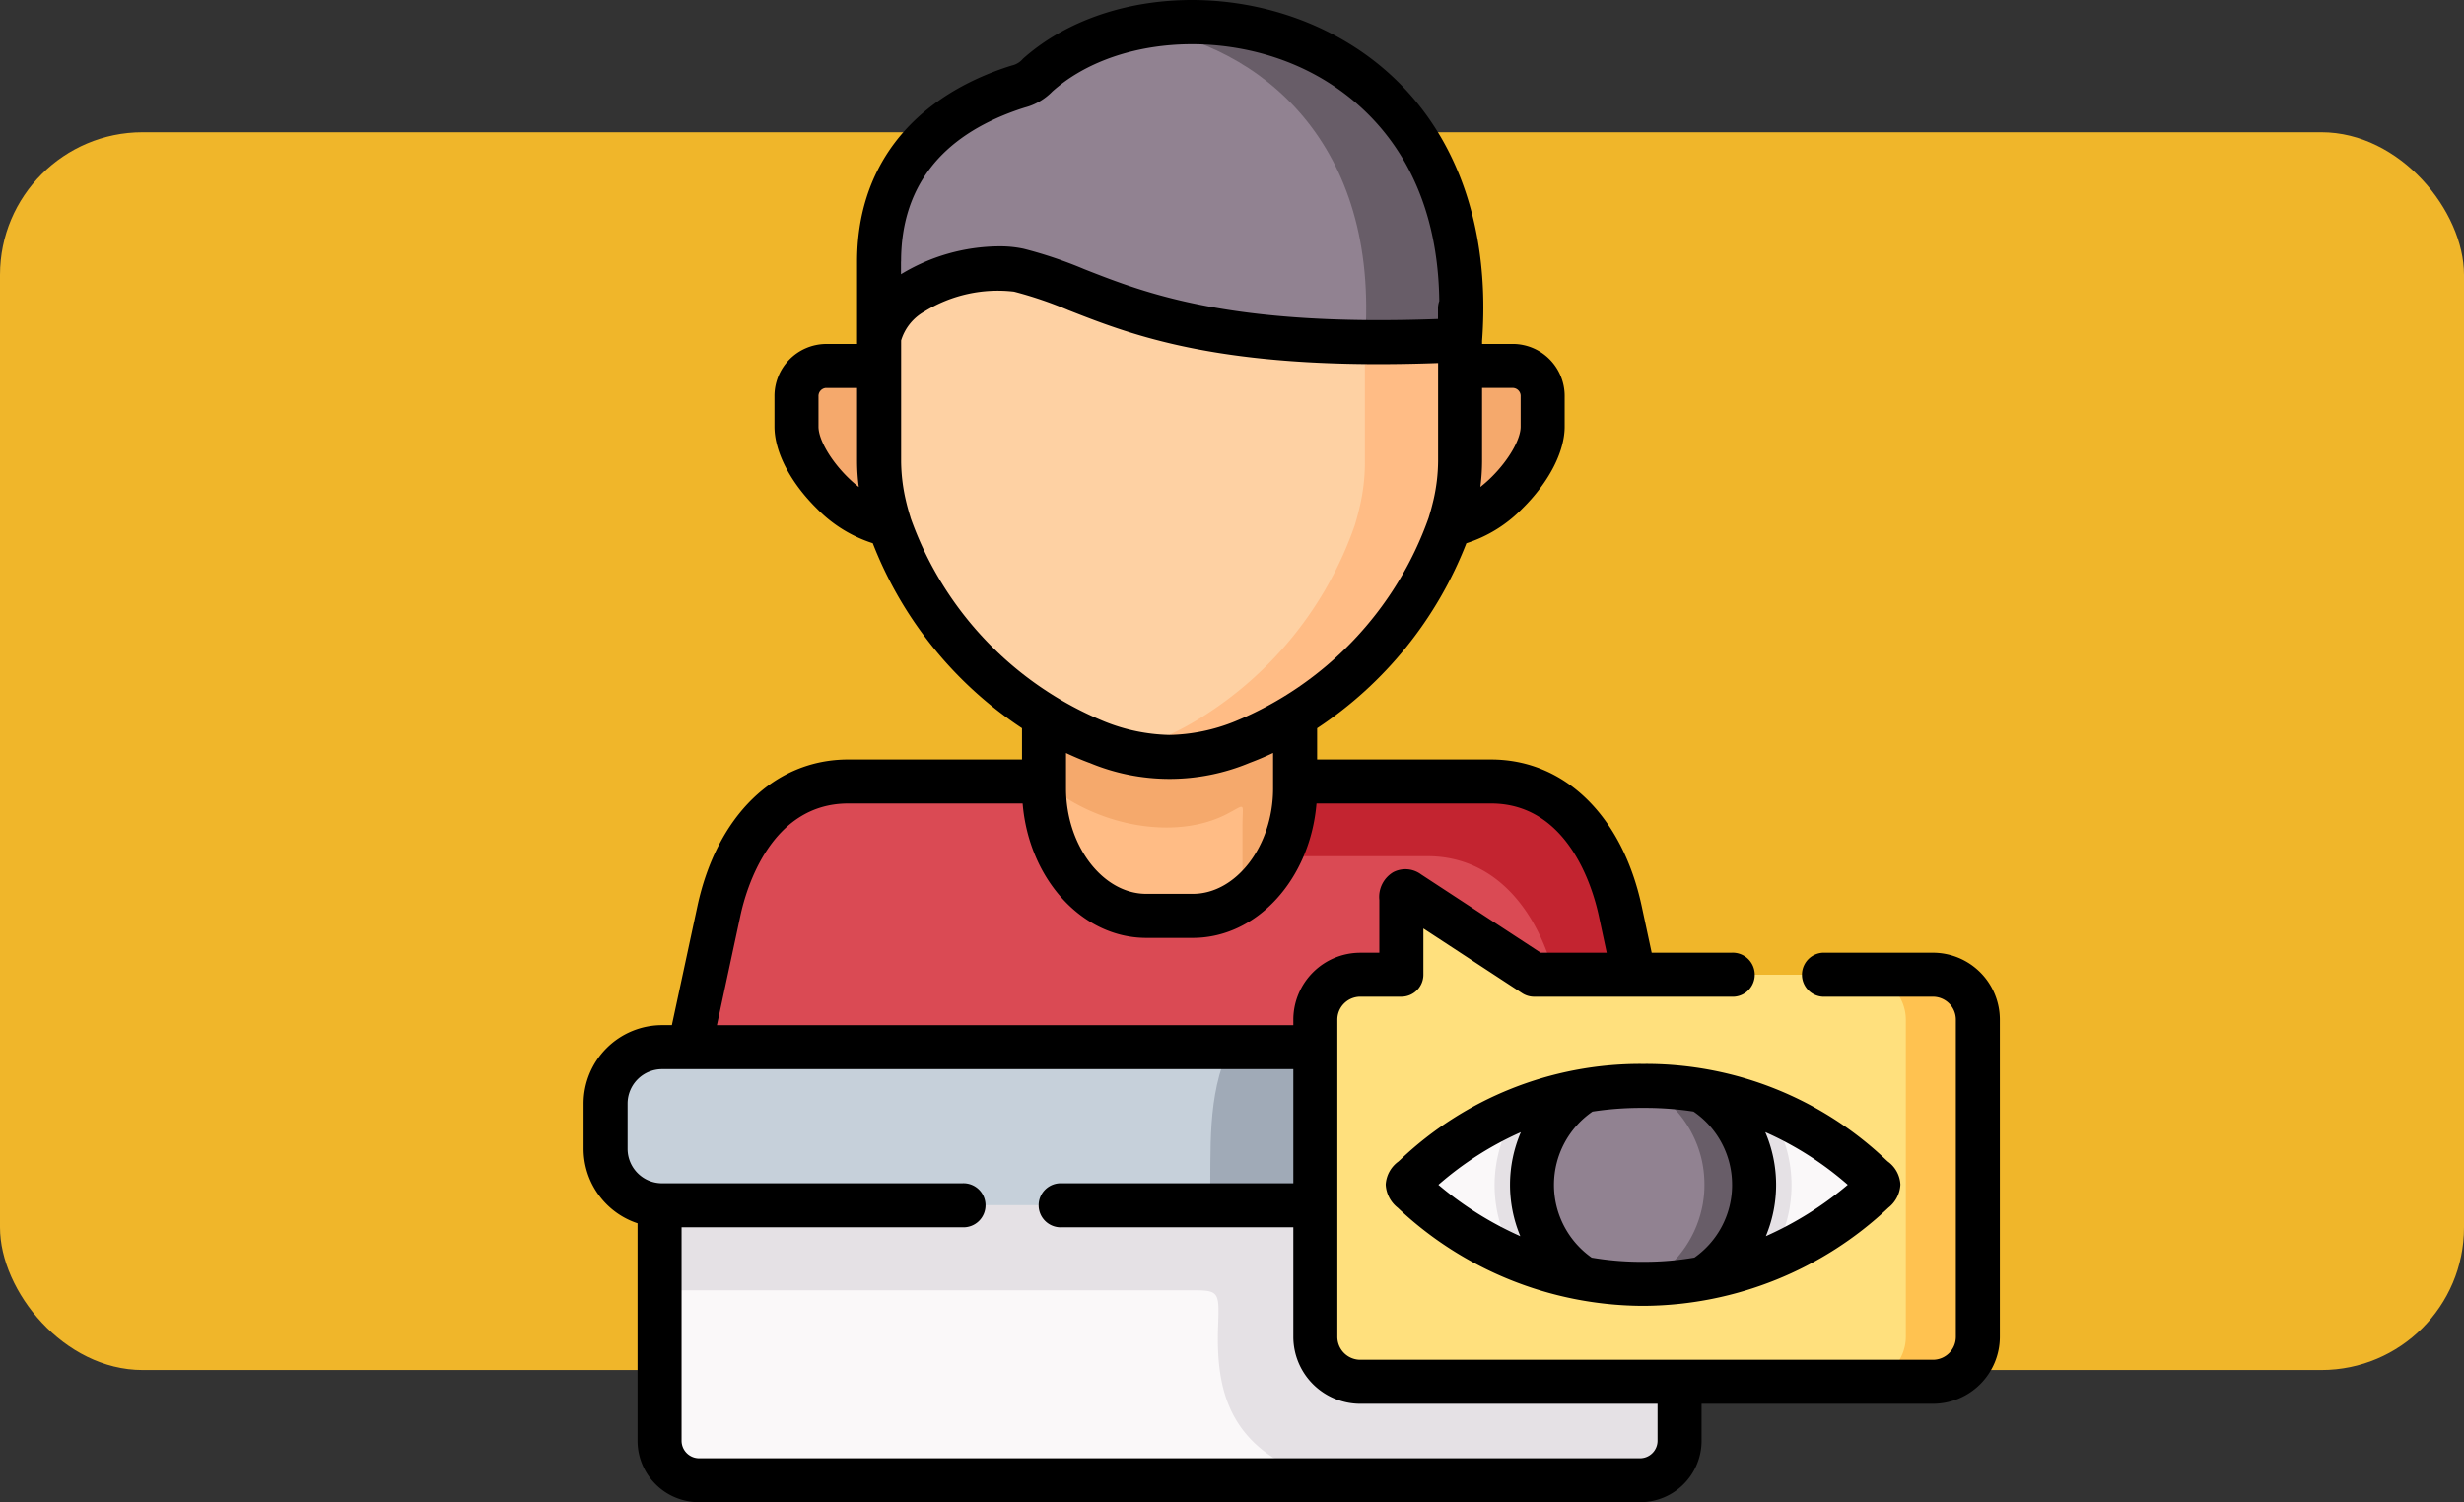 <svg xmlns="http://www.w3.org/2000/svg" width="190" height="115.844" viewBox="0 0 190 115.844">
  <rect x="0" y="0" width="190" height="115.844" fill="#333333" stroke="none"/>
  <g id="Grupo_1063621" data-name="Grupo 1063621" transform="translate(-180 -3581.802)">
    <rect id="Rectángulo_372667" data-name="Rectángulo 372667" width="190" height="95.448" rx="11" transform="translate(180 3592)" fill="#f0b62a"/>
    <g id="testigo-ocular" transform="translate(210.338 3581.802)">
      <g id="Grupo_1061862" data-name="Grupo 1061862" transform="translate(20.522 89.097)">
        <path id="Trazado_793697" data-name="Trazado 793697" d="M91.127,393.782l-50.381,3.846H40.56V415.8a3.044,3.044,0,0,0,3.034,3.034h72.585a3.044,3.044,0,0,0,3.034-3.034v-4.56Z" transform="translate(-40.56 -393.782)" fill="#faf8f9" fill-rule="evenodd"/>
      </g>
      <g id="Grupo_1061863" data-name="Grupo 1061863" transform="translate(22.843 60.264)">
        <path id="Trazado_793698" data-name="Trazado 793698" d="M63.053,266.348c-5.484-.006-8.819,4.605-9.973,9.967l-2.258,10.519,38.521,8.146,35.494-8.146-2.264-10.519c-1.155-5.362-4.49-9.974-9.967-9.967C88.676,266.354,86.983,266.354,63.053,266.348Z" transform="translate(-50.822 -266.348)" fill="#da4a54" fill-rule="evenodd"/>
      </g>
      <g id="Grupo_1061864" data-name="Grupo 1061864" transform="translate(50.166 51.063)">
        <path id="Trazado_793699" data-name="Trazado 793699" d="M180.663,225.682c-1.789,0-7.78,4.968-9.082,4.166v5.587c0,5.4,3.547,9.814,7.889,9.814h3.585c4.342,0,7.889-4.413,7.889-9.813v-5.587C189.642,230.65,180.663,225.682,180.663,225.682Z" transform="translate(-171.581 -225.682)" fill="#ffbc85" fill-rule="evenodd"/>
      </g>
      <g id="Grupo_1061865" data-name="Grupo 1061865" transform="translate(31.079 28.22)">
        <path id="Trazado_793700" data-name="Trazado 793700" d="M93.588,124.721H89.483a2.317,2.317,0,0,0-2.264,2.354V129.4c0,2.976,4.323,7.5,7.158,7.46-.154-.481,3.277-6.731,3.277-6.731Z" transform="translate(-87.219 -124.721)" fill="#f5a96c" fill-rule="evenodd"/>
      </g>
      <g id="Grupo_1061866" data-name="Grupo 1061866" transform="translate(37.448 8.801)">
        <path id="Trazado_793701" data-name="Trazado 793701" d="M137.769,38.927c-3.008-.686-22.4,11.029-22.4,17.228V65.66a15.389,15.389,0,0,0,.4,3.361c.109.475.237.956.391,1.437a28.474,28.474,0,0,0,11.93,14.868,23.073,23.073,0,0,0,4.073,2,14.349,14.349,0,0,0,11.218,0,23.042,23.042,0,0,0,4.073-2,28.443,28.443,0,0,0,11.93-14.868c.154-.481.282-.956.391-1.437a15.39,15.39,0,0,0,.4-3.361V56.322C152.441,48.54,137.769,38.927,137.769,38.927Z" transform="translate(-115.369 -38.898)" fill="#fed1a3" fill-rule="evenodd"/>
      </g>
      <g id="Grupo_1061867" data-name="Grupo 1061867" transform="translate(77.072 28.22)">
        <path id="Trazado_793702" data-name="Trazado 793702" d="M299.779,124.721h-4.1l-5.176,6.071c0,1.09,4.541,5.59,4.387,6.071,2.835.038,7.158-4.483,7.158-7.46v-2.328A2.317,2.317,0,0,0,299.779,124.721Z" transform="translate(-290.498 -124.721)" fill="#f5a96c" fill-rule="evenodd"/>
      </g>
      <g id="Grupo_1061868" data-name="Grupo 1061868" transform="translate(37.448 1.704)">
        <path id="Trazado_793703" data-name="Trazado 793703" d="M160.169,32.052c1.866-24.533-22.75-29.2-32.576-20.428-.949.847-.956.674-2.142,1.09-7.485,2.611-10.083,7.812-10.083,13.283v5.888c.789-4.253,7.774-5.907,10.782-5.221C132.256,28.062,137.15,33.168,160.169,32.052Z" transform="translate(-115.369 -7.531)" fill="#918291" fill-rule="evenodd"/>
      </g>
      <g id="Grupo_1061869" data-name="Grupo 1061869" transform="translate(16.359 80.75)">
        <path id="Trazado_793704" data-name="Trazado 793704" d="M76.891,356.892H26.511a4.362,4.362,0,0,0-4.349,4.355v3.483a4.366,4.366,0,0,0,4.349,4.355H76.891l5.343-5.3Z" transform="translate(-22.162 -356.892)" fill="#c6d0da" fill-rule="evenodd"/>
      </g>
      <g id="Grupo_1061870" data-name="Grupo 1061870" transform="translate(56.465 26.225)">
        <path id="Trazado_793705" data-name="Trazado 793705" d="M225.2,115.9c-2.681.128-5.112.173-7.337.154V125.4a15,15,0,0,1-.4,3.361c-.109.475-.237.956-.385,1.437a28.5,28.5,0,0,1-11.93,14.868,23.265,23.265,0,0,1-4.073,2c-.571.212-1.122.4-1.661.552q.558.135,1.1.231a15.394,15.394,0,0,0,7.9-.936,23.041,23.041,0,0,0,4.073-2,28.443,28.443,0,0,0,11.93-14.868c.154-.481.282-.956.391-1.437a15.391,15.391,0,0,0,.4-3.361V115.9Z" transform="translate(-199.418 -115.904)" fill="#ffbc85" fill-rule="evenodd"/>
      </g>
      <g id="Grupo_1061871" data-name="Grupo 1061871" transform="translate(57.497 1.704)">
        <path id="Trazado_793706" data-name="Trazado 793706" d="M228.734,32.049C230.2,12.7,215.207,5.713,203.983,7.919c9.435,1.4,18.581,8.973,17.413,24.283C223.622,32.222,226.053,32.177,228.734,32.049Z" transform="translate(-203.983 -7.528)" fill="#685d68" fill-rule="evenodd"/>
      </g>
      <g id="Grupo_1061872" data-name="Grupo 1061872" transform="translate(68.324 60.264)">
        <path id="Trazado_793707" data-name="Trazado 793707" d="M251.833,272.107h11.4c5.484-.006,8.813,4.605,9.967,9.967l1.315,6.1,5.85-1.341L278.1,276.314c-1.155-5.362-4.49-9.974-9.967-9.967h-15.1v.552A11.58,11.58,0,0,1,251.833,272.107Z" transform="translate(-251.833 -266.347)" fill="#c32430" fill-rule="evenodd"/>
      </g>
      <g id="Grupo_1061873" data-name="Grupo 1061873" transform="translate(71.088 68.725)">
        <path id="Trazado_793708" data-name="Trazado 793708" d="M267.521,310.182a3.479,3.479,0,0,0-3.47,3.464v24.463a3.475,3.475,0,0,0,3.47,3.464h44.153a3.474,3.474,0,0,0,3.464-3.464V313.645a3.474,3.474,0,0,0-3.464-3.464H280.919l-9.646-6.318c-.468-.308-.59.006-.59.552v5.766Z" transform="translate(-264.051 -303.743)" fill="#ffe07d" fill-rule="evenodd"/>
      </g>
      <g id="Grupo_1061874" data-name="Grupo 1061874" transform="translate(78.213 84.098)">
        <path id="Trazado_793709" data-name="Trazado 793709" d="M309.171,371.689a25.39,25.39,0,0,0-13.078,6.606c-.584.532-.8.609-.186,1.167.417.372.827.731,1.244,1.071a26.3,26.3,0,0,0,11.949,5.657Z" transform="translate(-295.541 -371.689)" fill="#faf8f9" fill-rule="evenodd"/>
      </g>
      <g id="Grupo_1061875" data-name="Grupo 1061875" transform="translate(100.88 84.098)">
        <path id="Trazado_793710" data-name="Trazado 793710" d="M402.709,374.011a24,24,0,0,0-6.985-2.322l.064,14.5a26.7,26.7,0,0,0,13.193-6.728c.609-.558.4-.635-.18-1.167A27.96,27.96,0,0,0,402.709,374.011Z" transform="translate(-395.724 -371.689)" fill="#faf8f9" fill-rule="evenodd"/>
      </g>
      <g id="Grupo_1061876" data-name="Grupo 1061876" transform="translate(87.796 83.739)">
        <path id="Trazado_793711" data-name="Trazado 793711" d="M341.943,370.46a8.561,8.561,0,0,0-.071,14.5,27.189,27.189,0,0,0,7.4.257c.59-.064,1.18-.147,1.77-.257a8.565,8.565,0,0,0,3.867-5.856,8.861,8.861,0,0,0,.109-1.372,8.553,8.553,0,0,0-4.041-7.273,28.609,28.609,0,0,0-9.037,0Z" transform="translate(-337.896 -370.101)" fill="#918291" fill-rule="evenodd"/>
      </g>
      <g id="Grupo_1061877" data-name="Grupo 1061877" transform="translate(113.156 75.164)">
        <path id="Trazado_793712" data-name="Trazado 793712" d="M455.535,332.2h-5.554a3.474,3.474,0,0,1,3.464,3.464v24.463a3.474,3.474,0,0,1-3.464,3.464h5.554A3.474,3.474,0,0,0,459,360.128V335.665A3.474,3.474,0,0,0,455.535,332.2Z" transform="translate(-449.981 -332.201)" fill="#ffc250" fill-rule="evenodd"/>
      </g>
      <g id="Grupo_1061878" data-name="Grupo 1061878" transform="translate(94.3 83.739)">
        <path id="Trazado_793713" data-name="Trazado 793713" d="M377.261,377.734a8.553,8.553,0,0,0-4.041-7.273,26.193,26.193,0,0,0-4.522-.359c-.584,0-1.167.013-1.751.045q1.222.087,2.444.289a8.6,8.6,0,0,1,3.855,5.471,8.8,8.8,0,0,1,.186,1.8,8.176,8.176,0,0,1-.109,1.379,1.418,1.418,0,0,1-.039.218,1.013,1.013,0,0,1-.026.135,8.568,8.568,0,0,1-1.744,3.675,8.722,8.722,0,0,1-2.052,1.828c-.6.1-1.187.192-1.77.257-.353.038-.706.064-1.052.09.693.051,1.379.077,2.059.071a24.4,24.4,0,0,0,2.816-.141c.59-.064,1.18-.147,1.77-.257a8.6,8.6,0,0,0,3.72-5.138c.058-.237.109-.475.147-.718A8.854,8.854,0,0,0,377.261,377.734Z" transform="translate(-366.64 -370.101)" fill="#685d68" fill-rule="evenodd"/>
      </g>
      <g id="Grupo_1061879" data-name="Grupo 1061879" transform="translate(84.91 84.098)">
        <path id="Trazado_793714" data-name="Trazado 793714" d="M326.941,373.158a10.345,10.345,0,0,0-1.687,7.376l.058.346a10.281,10.281,0,0,0,1.52,3.765,24.519,24.519,0,0,0,5.17,1.546,8.559,8.559,0,0,1,.071-14.5A23.813,23.813,0,0,0,326.941,373.158Z" transform="translate(-325.139 -371.689)" fill="#e5e1e5" fill-rule="evenodd"/>
      </g>
      <g id="Grupo_1061880" data-name="Grupo 1061880" transform="translate(100.881 84.098)">
        <path id="Trazado_793715" data-name="Trazado 793715" d="M400.856,373.158a10.372,10.372,0,0,1,1.68,7.376,3.293,3.293,0,0,1-.058.346,10.162,10.162,0,0,1-1.514,3.765,24.462,24.462,0,0,1-5.176,1.546,8.578,8.578,0,0,0,3.836-5.657,9.118,9.118,0,0,0,.141-1.571,8.552,8.552,0,0,0-4.041-7.273A23.815,23.815,0,0,1,400.856,373.158Z" transform="translate(-395.725 -371.689)" fill="#e5e1e5" fill-rule="evenodd"/>
      </g>
      <g id="Grupo_1061881" data-name="Grupo 1061881" transform="translate(62.969 80.75)">
        <path id="Trazado_793716" data-name="Trazado 793716" d="M236.284,356.892h-6.619c-1.764,3.842-1.411,7.755-1.5,12.193h8.12V356.892Z" transform="translate(-228.164 -356.892)" fill="#a0aab7" fill-rule="evenodd"/>
      </g>
      <g id="Grupo_1061882" data-name="Grupo 1061882" transform="translate(20.708 92.943)">
        <path id="Trazado_793717" data-name="Trazado 793717" d="M91.763,410.782H41.382v6.555H81.674c2.668,0,2.694-.109,2.591,2.72-.212,5.561,1.135,9.679,8,11.93h24.546a3.044,3.044,0,0,0,3.034-3.034v-4.56H95.232a3.475,3.475,0,0,1-3.47-3.464v-3.592h.224v-6.555h-.224Z" transform="translate(-41.382 -410.782)" fill="#e5e1e5" fill-rule="evenodd"/>
      </g>
      <g id="Grupo_1061883" data-name="Grupo 1061883" transform="translate(50.166 55.229)">
        <path id="Trazado_793718" data-name="Trazado 793718" d="M171.582,244.095v5.035c3.97,3.483,10.153,4.58,14.13,2.495,1.494-.776,1.174-.93,1.174.975v5.657a7.854,7.854,0,0,0,1.186-1.013,11.017,11.017,0,0,0,2.873-7.562v-5.587a23.066,23.066,0,0,1-4.073,2C181.248,248.193,176.585,247.174,171.582,244.095Z" transform="translate(-171.582 -244.095)" fill="#f5a96c" fill-rule="evenodd"/>
      </g>
      <g id="Grupo_1061884" data-name="Grupo 1061884" transform="translate(14.662 0.001)">
        <path id="Trazado_793722" data-name="Trazado 793722" d="M118.711,73.467h-8.5a1.7,1.7,0,0,0,0,3.394h8.5a1.769,1.769,0,0,1,1.767,1.767V103.09a1.769,1.769,0,0,1-1.767,1.767H74.558a1.772,1.772,0,0,1-1.773-1.767V78.627a1.772,1.772,0,0,1,1.773-1.767H77.72a1.7,1.7,0,0,0,1.7-1.7V71.6l7.61,4.984a1.7,1.7,0,0,0,.93.277H103.17a1.7,1.7,0,1,0,0-3.394H97.025l-.771-3.593C94.752,62.9,90.3,58.567,84.641,58.567H71.226V56.155A30.251,30.251,0,0,0,82.733,41.892a10.475,10.475,0,0,0,4.315-2.673c2.045-2.018,3.266-4.379,3.266-6.317V30.573a4.011,4.011,0,0,0-3.961-4.051H83.946v-.248c.813-11-3.555-19.7-12-23.876C64.113-1.475,54.269-.579,48.543,4.53a1.547,1.547,0,0,1-.83.514c-.181.055-.428.131-.742.241-7.236,2.524-11.221,7.81-11.221,14.886v6.353H33.343a4.011,4.011,0,0,0-3.961,4.051V32.9c0,1.938,1.221,4.3,3.266,6.317a10.471,10.471,0,0,0,4.314,2.673A30.249,30.249,0,0,0,48.469,56.155v2.411H35.063c-5.667,0-10.119,4.331-11.622,11.308l-1.97,9.178h-.765A6.056,6.056,0,0,0,14.662,85.1v3.483a6.061,6.061,0,0,0,4.162,5.75v16.776a4.736,4.736,0,0,0,4.731,4.731H96.14a4.736,4.736,0,0,0,4.731-4.731V108.25h17.84a5.166,5.166,0,0,0,5.16-5.16V78.627a5.166,5.166,0,0,0-5.16-5.16ZM86.353,29.916a.625.625,0,0,1,.567.657V32.9c0,.986-.928,2.591-2.256,3.9a10.09,10.09,0,0,1-.851.752,15.755,15.755,0,0,0,.132-1.991V29.916h2.408ZM39.144,20.17c0-5.681,3.009-9.611,8.948-11.683.255-.09.45-.149.61-.2a4.551,4.551,0,0,0,2.1-1.227c4.658-4.157,13.1-4.854,19.644-1.621,3.882,1.919,10.063,6.713,10.2,17.773a1.693,1.693,0,0,0-.1.56V24.6c-15.977.591-22.481-1.96-27.272-3.841a33.044,33.044,0,0,0-4.672-1.575,8.66,8.66,0,0,0-1.9-.188,14.749,14.749,0,0,0-7.564,2.15V20.17ZM32.776,32.9V30.574a.625.625,0,0,1,.567-.657h2.408v5.647a15.771,15.771,0,0,0,.133,1.992,10.1,10.1,0,0,1-.852-.752c-1.328-1.311-2.256-2.915-2.256-3.9Zm7.1,7.016c-.011-.04-.022-.079-.036-.117-.128-.416-.242-.833-.336-1.248a13.727,13.727,0,0,1-.356-2.989V26.255a3.819,3.819,0,0,1,1.79-2.227,10.77,10.77,0,0,1,6.916-1.537,30.139,30.139,0,0,1,4.188,1.426c4.567,1.793,10.607,4.164,23.951,4.164q2.15,0,4.562-.086v7.569a13.71,13.71,0,0,1-.355,2.983c-.1.42-.21.841-.34,1.261-.011.031-.02.064-.029.1A26.553,26.553,0,0,1,64.862,55.64a14.119,14.119,0,0,1-5.011,1.034,14.14,14.14,0,0,1-5.02-1.035A26.552,26.552,0,0,1,39.873,39.918Zm13.771,18.9a16.025,16.025,0,0,0,12.4,0c.6-.224,1.195-.477,1.784-.754v2.749c0,4.4-2.836,8.117-6.192,8.117H58.055c-3.357,0-6.192-3.717-6.192-8.117V58.067c.588.276,1.182.529,1.781.752ZM26.76,70.588c.436-2.025,2.322-8.628,8.305-8.628H48.517c.48,5.811,4.574,10.365,9.538,10.365h3.585c4.964,0,9.058-4.554,9.538-10.365H84.639c5.974,0,7.861,6.6,8.3,8.627l.618,2.88H88.463l-9.22-6.039a2.033,2.033,0,0,0-2.145-.173A2.221,2.221,0,0,0,76.023,69.4v4.069H74.558a5.169,5.169,0,0,0-5.167,5.16v.426H24.943Zm70.717,40.526a1.355,1.355,0,0,1-1.337,1.337H23.556a1.355,1.355,0,0,1-1.337-1.337V94.64H43.855a1.7,1.7,0,1,0,0-3.394H20.708a2.658,2.658,0,0,1-2.652-2.658V85.105a2.658,2.658,0,0,1,2.652-2.658H69.391v8.8H51.553a1.7,1.7,0,1,0,0,3.394H69.391v8.45a5.169,5.169,0,0,0,5.167,5.16H97.477v2.864Z" transform="translate(-14.662 -0.001)"/>
        <path id="Trazado_793723" data-name="Trazado 793723" d="M326.759,370.128l-.132-.119a26.851,26.851,0,0,0-18.547-7.41h-.373a26.859,26.859,0,0,0-18.561,7.41l-.138.124a2.36,2.36,0,0,0-.968,1.767,2.418,2.418,0,0,0,.923,1.786,27.667,27.667,0,0,0,18.736,7.567h.344a27.685,27.685,0,0,0,18.764-7.572,2.416,2.416,0,0,0,.919-1.782A2.334,2.334,0,0,0,326.759,370.128Zm-12.01,1.8a6.833,6.833,0,0,1-2.906,5.605,22.929,22.929,0,0,1-3.821.325h-.3a22.836,22.836,0,0,1-3.8-.322,6.861,6.861,0,0,1,.062-11.26,24.588,24.588,0,0,1,3.733-.283h.343a24.513,24.513,0,0,1,3.715.282A6.821,6.821,0,0,1,314.748,371.929Zm-16.289-4.065a10.28,10.28,0,0,0-.043,8.019,26.265,26.265,0,0,1-6.314-3.961A25.076,25.076,0,0,1,298.459,367.864Zm18.892,8.017a10.291,10.291,0,0,0-.046-8.021,25.077,25.077,0,0,1,6.361,4.059A26.278,26.278,0,0,1,317.351,375.881Z" transform="translate(-226.186 -280.558)"/>
      </g>
    </g>
  </g>
</svg>

